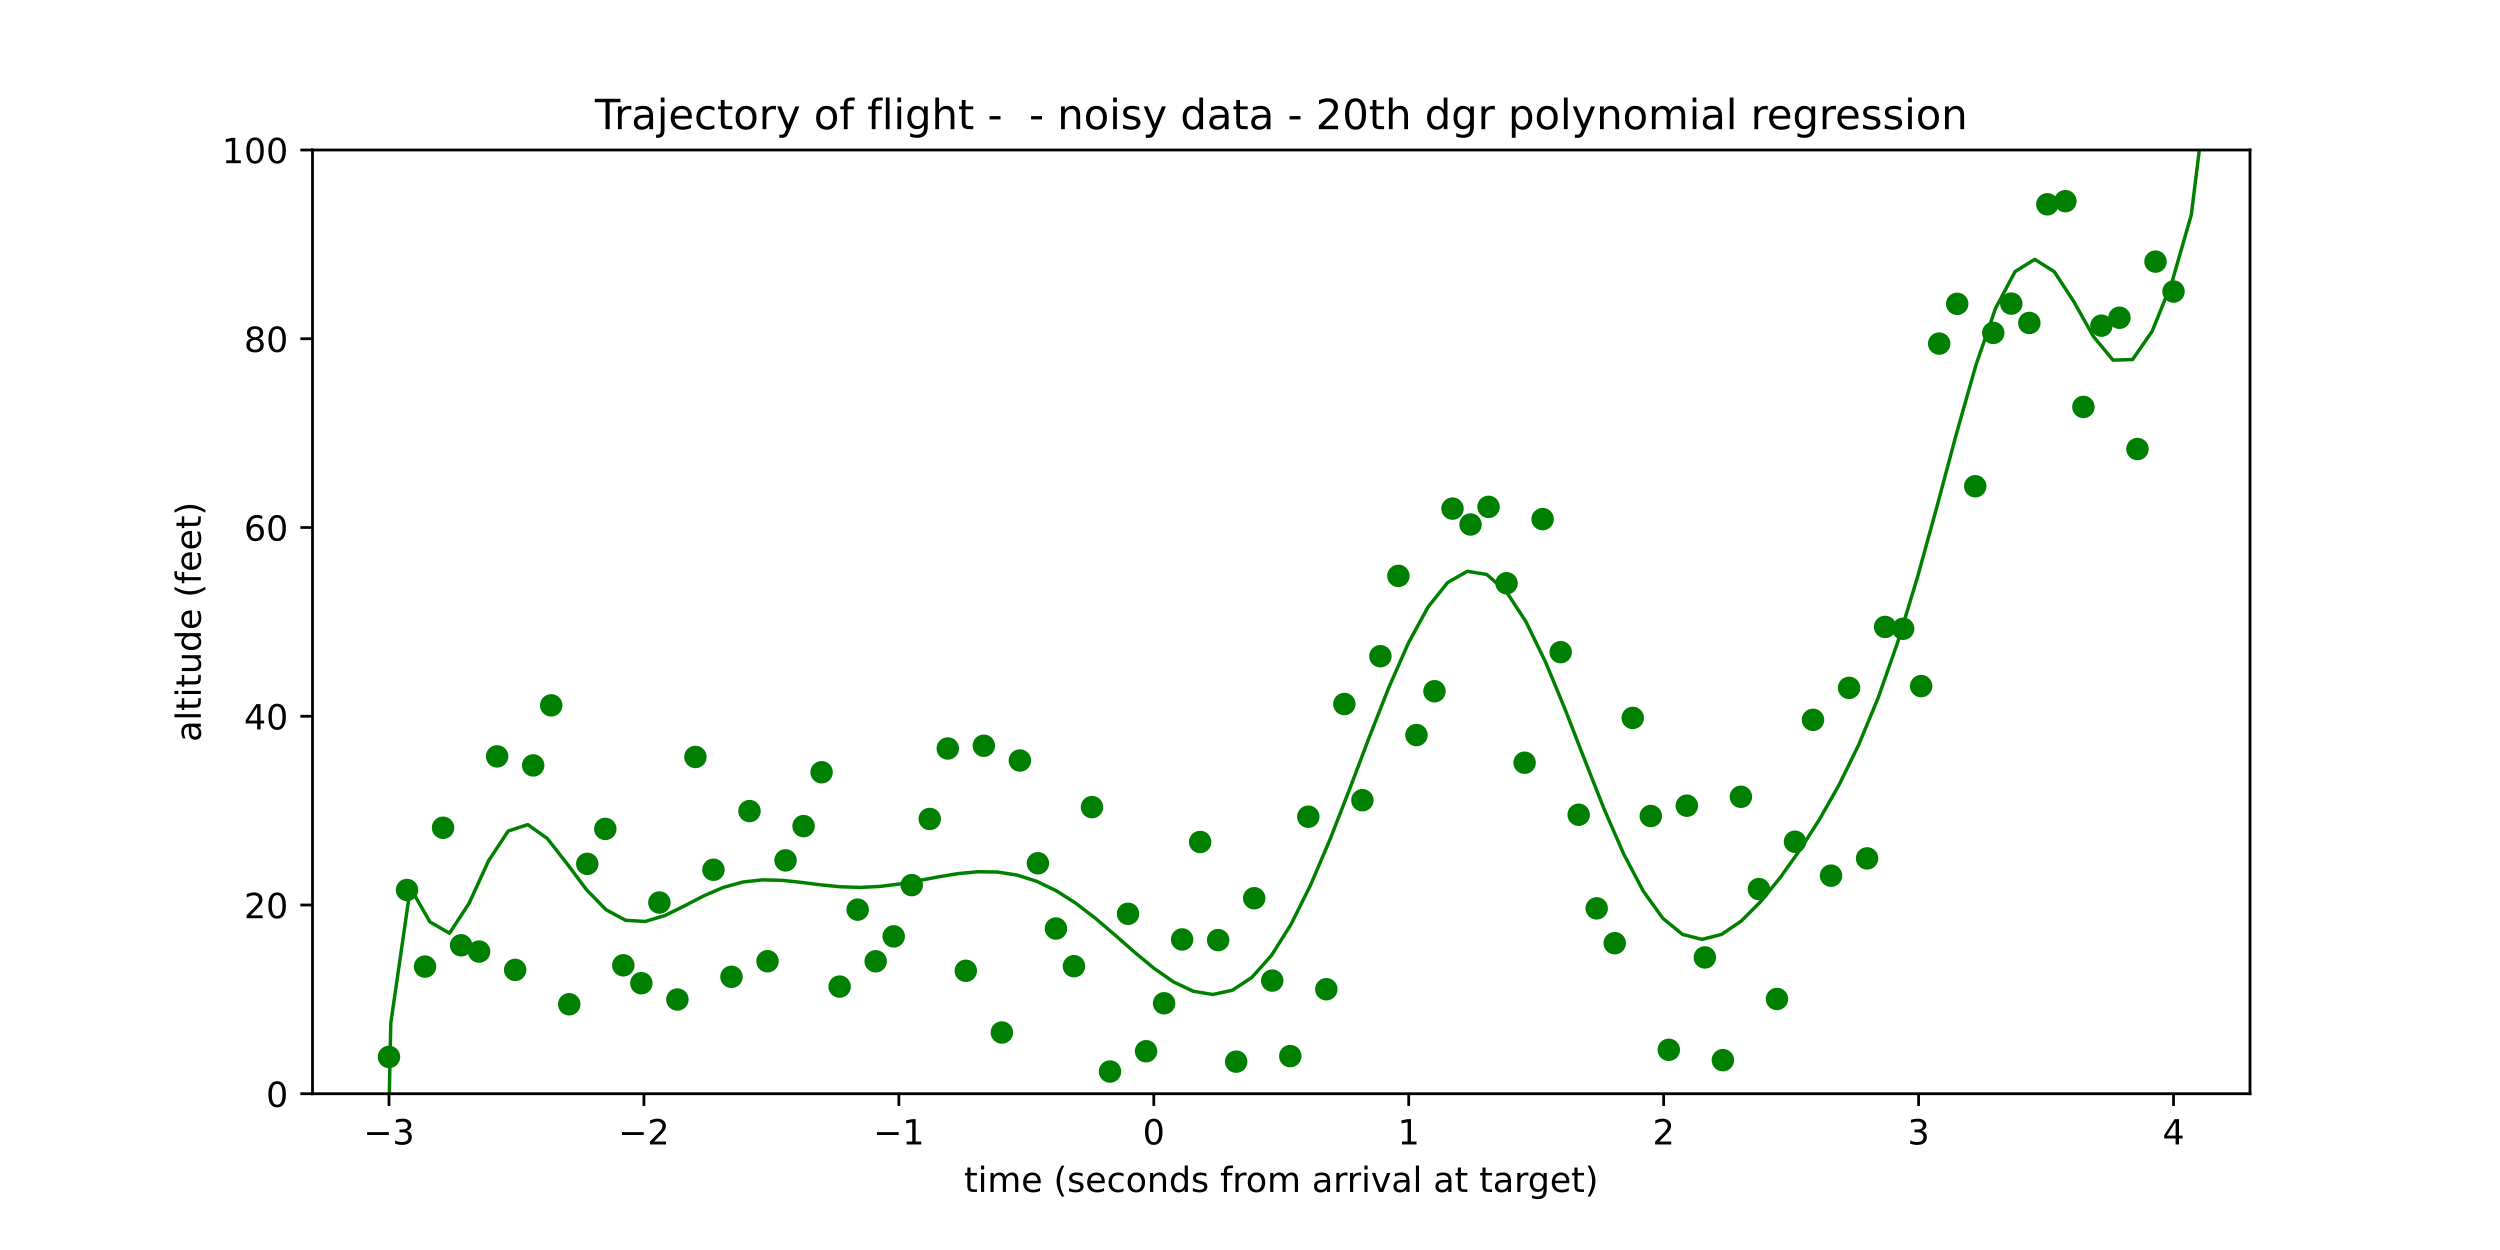 <?xml version="1.0" encoding="utf-8" standalone="no"?>
<!DOCTYPE svg PUBLIC "-//W3C//DTD SVG 1.1//EN"
  "http://www.w3.org/Graphics/SVG/1.1/DTD/svg11.dtd">
<!-- Created with matplotlib (https://matplotlib.org/) -->
<svg height="360pt" version="1.1" viewBox="0 0 720 360" width="720pt" xmlns="http://www.w3.org/2000/svg" xmlns:xlink="http://www.w3.org/1999/xlink">
 <defs>
  <style type="text/css">
*{stroke-linecap:butt;stroke-linejoin:round;}
  </style>
 </defs>
 <g id="figure_1">
  <g id="patch_1">
   <path d="M 0 360 
L 720 360 
L 720 0 
L 0 0 
z
" style="fill:#ffffff;"/>
  </g>
  <g id="axes_1">
   <g id="patch_2">
    <path d="M 90 315 
L 648 315 
L 648 43.2 
L 90 43.2 
z
" style="fill:#ffffff;"/>
   </g>
   <g id="PathCollection_1">
    <defs>
     <path d="M 0 2.739 
C 0.726 2.739 1.423 2.45 1.936 1.936 
C 2.45 1.423 2.739 0.726 2.739 0 
C 2.739 -0.726 2.45 -1.423 1.936 -1.936 
C 1.423 -2.45 0.726 -2.739 0 -2.739 
C -0.726 -2.739 -1.423 -2.45 -1.936 -1.936 
C -2.45 -1.423 -2.739 -0.726 -2.739 0 
C -2.739 0.726 -2.45 1.423 -1.936 1.936 
C -1.423 2.45 -0.726 2.739 0 2.739 
z
" id="m6d41b54aa6" style="stroke:#008000;"/>
    </defs>
    <g clip-path="url(#p3a5bd723e7)">
     <use style="fill:#008000;stroke:#008000;" x="112.026" xlink:href="#m6d41b54aa6" y="304.394"/>
     <use style="fill:#008000;stroke:#008000;" x="117.218" xlink:href="#m6d41b54aa6" y="256.321"/>
     <use style="fill:#008000;stroke:#008000;" x="122.409" xlink:href="#m6d41b54aa6" y="278.375"/>
     <use style="fill:#008000;stroke:#008000;" x="127.6" xlink:href="#m6d41b54aa6" y="238.399"/>
     <use style="fill:#008000;stroke:#008000;" x="132.792" xlink:href="#m6d41b54aa6" y="272.246"/>
     <use style="fill:#008000;stroke:#008000;" x="137.983" xlink:href="#m6d41b54aa6" y="274.049"/>
     <use style="fill:#008000;stroke:#008000;" x="143.175" xlink:href="#m6d41b54aa6" y="217.836"/>
     <use style="fill:#008000;stroke:#008000;" x="148.366" xlink:href="#m6d41b54aa6" y="279.328"/>
     <use style="fill:#008000;stroke:#008000;" x="153.557" xlink:href="#m6d41b54aa6" y="220.44"/>
     <use style="fill:#008000;stroke:#008000;" x="158.749" xlink:href="#m6d41b54aa6" y="203.138"/>
     <use style="fill:#008000;stroke:#008000;" x="163.94" xlink:href="#m6d41b54aa6" y="289.223"/>
     <use style="fill:#008000;stroke:#008000;" x="169.132" xlink:href="#m6d41b54aa6" y="248.791"/>
     <use style="fill:#008000;stroke:#008000;" x="174.323" xlink:href="#m6d41b54aa6" y="238.724"/>
     <use style="fill:#008000;stroke:#008000;" x="179.514" xlink:href="#m6d41b54aa6" y="278.013"/>
     <use style="fill:#008000;stroke:#008000;" x="184.706" xlink:href="#m6d41b54aa6" y="283.161"/>
     <use style="fill:#008000;stroke:#008000;" x="189.897" xlink:href="#m6d41b54aa6" y="259.924"/>
     <use style="fill:#008000;stroke:#008000;" x="195.089" xlink:href="#m6d41b54aa6" y="287.858"/>
     <use style="fill:#008000;stroke:#008000;" x="200.28" xlink:href="#m6d41b54aa6" y="218"/>
     <use style="fill:#008000;stroke:#008000;" x="205.471" xlink:href="#m6d41b54aa6" y="250.491"/>
     <use style="fill:#008000;stroke:#008000;" x="210.663" xlink:href="#m6d41b54aa6" y="281.323"/>
     <use style="fill:#008000;stroke:#008000;" x="215.854" xlink:href="#m6d41b54aa6" y="233.59"/>
     <use style="fill:#008000;stroke:#008000;" x="221.045" xlink:href="#m6d41b54aa6" y="276.836"/>
     <use style="fill:#008000;stroke:#008000;" x="226.237" xlink:href="#m6d41b54aa6" y="247.785"/>
     <use style="fill:#008000;stroke:#008000;" x="231.428" xlink:href="#m6d41b54aa6" y="237.92"/>
     <use style="fill:#008000;stroke:#008000;" x="236.62" xlink:href="#m6d41b54aa6" y="222.405"/>
     <use style="fill:#008000;stroke:#008000;" x="241.811" xlink:href="#m6d41b54aa6" y="284.137"/>
     <use style="fill:#008000;stroke:#008000;" x="247.002" xlink:href="#m6d41b54aa6" y="261.98"/>
     <use style="fill:#008000;stroke:#008000;" x="252.194" xlink:href="#m6d41b54aa6" y="276.852"/>
     <use style="fill:#008000;stroke:#008000;" x="257.385" xlink:href="#m6d41b54aa6" y="269.681"/>
     <use style="fill:#008000;stroke:#008000;" x="262.577" xlink:href="#m6d41b54aa6" y="254.917"/>
     <use style="fill:#008000;stroke:#008000;" x="267.768" xlink:href="#m6d41b54aa6" y="235.867"/>
     <use style="fill:#008000;stroke:#008000;" x="272.959" xlink:href="#m6d41b54aa6" y="215.564"/>
     <use style="fill:#008000;stroke:#008000;" x="278.151" xlink:href="#m6d41b54aa6" y="279.59"/>
     <use style="fill:#008000;stroke:#008000;" x="283.342" xlink:href="#m6d41b54aa6" y="214.774"/>
     <use style="fill:#008000;stroke:#008000;" x="288.533" xlink:href="#m6d41b54aa6" y="297.36"/>
     <use style="fill:#008000;stroke:#008000;" x="293.725" xlink:href="#m6d41b54aa6" y="219.029"/>
     <use style="fill:#008000;stroke:#008000;" x="298.916" xlink:href="#m6d41b54aa6" y="248.623"/>
     <use style="fill:#008000;stroke:#008000;" x="304.108" xlink:href="#m6d41b54aa6" y="267.426"/>
     <use style="fill:#008000;stroke:#008000;" x="309.299" xlink:href="#m6d41b54aa6" y="278.262"/>
     <use style="fill:#008000;stroke:#008000;" x="314.49" xlink:href="#m6d41b54aa6" y="232.445"/>
     <use style="fill:#008000;stroke:#008000;" x="319.682" xlink:href="#m6d41b54aa6" y="308.602"/>
     <use style="fill:#008000;stroke:#008000;" x="324.873" xlink:href="#m6d41b54aa6" y="263.172"/>
     <use style="fill:#008000;stroke:#008000;" x="330.065" xlink:href="#m6d41b54aa6" y="302.758"/>
     <use style="fill:#008000;stroke:#008000;" x="335.256" xlink:href="#m6d41b54aa6" y="288.947"/>
     <use style="fill:#008000;stroke:#008000;" x="340.447" xlink:href="#m6d41b54aa6" y="270.561"/>
     <use style="fill:#008000;stroke:#008000;" x="345.639" xlink:href="#m6d41b54aa6" y="242.5"/>
     <use style="fill:#008000;stroke:#008000;" x="350.83" xlink:href="#m6d41b54aa6" y="270.755"/>
     <use style="fill:#008000;stroke:#008000;" x="356.022" xlink:href="#m6d41b54aa6" y="305.756"/>
     <use style="fill:#008000;stroke:#008000;" x="361.213" xlink:href="#m6d41b54aa6" y="258.689"/>
     <use style="fill:#008000;stroke:#008000;" x="366.404" xlink:href="#m6d41b54aa6" y="282.411"/>
     <use style="fill:#008000;stroke:#008000;" x="371.596" xlink:href="#m6d41b54aa6" y="304.159"/>
     <use style="fill:#008000;stroke:#008000;" x="376.787" xlink:href="#m6d41b54aa6" y="235.211"/>
     <use style="fill:#008000;stroke:#008000;" x="381.978" xlink:href="#m6d41b54aa6" y="284.902"/>
     <use style="fill:#008000;stroke:#008000;" x="387.17" xlink:href="#m6d41b54aa6" y="202.759"/>
     <use style="fill:#008000;stroke:#008000;" x="392.361" xlink:href="#m6d41b54aa6" y="230.463"/>
     <use style="fill:#008000;stroke:#008000;" x="397.553" xlink:href="#m6d41b54aa6" y="188.989"/>
     <use style="fill:#008000;stroke:#008000;" x="402.744" xlink:href="#m6d41b54aa6" y="165.857"/>
     <use style="fill:#008000;stroke:#008000;" x="407.935" xlink:href="#m6d41b54aa6" y="211.693"/>
     <use style="fill:#008000;stroke:#008000;" x="413.127" xlink:href="#m6d41b54aa6" y="199.076"/>
     <use style="fill:#008000;stroke:#008000;" x="418.318" xlink:href="#m6d41b54aa6" y="146.479"/>
     <use style="fill:#008000;stroke:#008000;" x="423.51" xlink:href="#m6d41b54aa6" y="151.061"/>
     <use style="fill:#008000;stroke:#008000;" x="428.701" xlink:href="#m6d41b54aa6" y="145.97"/>
     <use style="fill:#008000;stroke:#008000;" x="433.892" xlink:href="#m6d41b54aa6" y="167.973"/>
     <use style="fill:#008000;stroke:#008000;" x="439.084" xlink:href="#m6d41b54aa6" y="219.662"/>
     <use style="fill:#008000;stroke:#008000;" x="444.275" xlink:href="#m6d41b54aa6" y="149.505"/>
     <use style="fill:#008000;stroke:#008000;" x="449.467" xlink:href="#m6d41b54aa6" y="187.818"/>
     <use style="fill:#008000;stroke:#008000;" x="454.658" xlink:href="#m6d41b54aa6" y="234.643"/>
     <use style="fill:#008000;stroke:#008000;" x="459.849" xlink:href="#m6d41b54aa6" y="261.608"/>
     <use style="fill:#008000;stroke:#008000;" x="465.041" xlink:href="#m6d41b54aa6" y="271.634"/>
     <use style="fill:#008000;stroke:#008000;" x="470.232" xlink:href="#m6d41b54aa6" y="206.755"/>
     <use style="fill:#008000;stroke:#008000;" x="475.423" xlink:href="#m6d41b54aa6" y="235.013"/>
     <use style="fill:#008000;stroke:#008000;" x="480.615" xlink:href="#m6d41b54aa6" y="302.346"/>
     <use style="fill:#008000;stroke:#008000;" x="485.806" xlink:href="#m6d41b54aa6" y="232.039"/>
     <use style="fill:#008000;stroke:#008000;" x="490.998" xlink:href="#m6d41b54aa6" y="275.737"/>
     <use style="fill:#008000;stroke:#008000;" x="496.189" xlink:href="#m6d41b54aa6" y="305.323"/>
     <use style="fill:#008000;stroke:#008000;" x="501.38" xlink:href="#m6d41b54aa6" y="229.477"/>
     <use style="fill:#008000;stroke:#008000;" x="506.572" xlink:href="#m6d41b54aa6" y="256.055"/>
     <use style="fill:#008000;stroke:#008000;" x="511.763" xlink:href="#m6d41b54aa6" y="287.707"/>
     <use style="fill:#008000;stroke:#008000;" x="516.955" xlink:href="#m6d41b54aa6" y="242.418"/>
     <use style="fill:#008000;stroke:#008000;" x="522.146" xlink:href="#m6d41b54aa6" y="207.32"/>
     <use style="fill:#008000;stroke:#008000;" x="527.337" xlink:href="#m6d41b54aa6" y="252.187"/>
     <use style="fill:#008000;stroke:#008000;" x="532.529" xlink:href="#m6d41b54aa6" y="198.107"/>
     <use style="fill:#008000;stroke:#008000;" x="537.72" xlink:href="#m6d41b54aa6" y="247.218"/>
     <use style="fill:#008000;stroke:#008000;" x="542.911" xlink:href="#m6d41b54aa6" y="180.561"/>
     <use style="fill:#008000;stroke:#008000;" x="548.103" xlink:href="#m6d41b54aa6" y="181.084"/>
     <use style="fill:#008000;stroke:#008000;" x="553.294" xlink:href="#m6d41b54aa6" y="197.591"/>
     <use style="fill:#008000;stroke:#008000;" x="558.486" xlink:href="#m6d41b54aa6" y="98.957"/>
     <use style="fill:#008000;stroke:#008000;" x="563.677" xlink:href="#m6d41b54aa6" y="87.504"/>
     <use style="fill:#008000;stroke:#008000;" x="568.868" xlink:href="#m6d41b54aa6" y="140.042"/>
     <use style="fill:#008000;stroke:#008000;" x="574.06" xlink:href="#m6d41b54aa6" y="95.876"/>
     <use style="fill:#008000;stroke:#008000;" x="579.251" xlink:href="#m6d41b54aa6" y="87.438"/>
     <use style="fill:#008000;stroke:#008000;" x="584.443" xlink:href="#m6d41b54aa6" y="93.015"/>
     <use style="fill:#008000;stroke:#008000;" x="589.634" xlink:href="#m6d41b54aa6" y="58.841"/>
     <use style="fill:#008000;stroke:#008000;" x="594.825" xlink:href="#m6d41b54aa6" y="57.938"/>
     <use style="fill:#008000;stroke:#008000;" x="600.017" xlink:href="#m6d41b54aa6" y="117.193"/>
     <use style="fill:#008000;stroke:#008000;" x="605.208" xlink:href="#m6d41b54aa6" y="93.789"/>
     <use style="fill:#008000;stroke:#008000;" x="610.4" xlink:href="#m6d41b54aa6" y="91.509"/>
     <use style="fill:#008000;stroke:#008000;" x="615.591" xlink:href="#m6d41b54aa6" y="129.318"/>
     <use style="fill:#008000;stroke:#008000;" x="620.782" xlink:href="#m6d41b54aa6" y="75.344"/>
     <use style="fill:#008000;stroke:#008000;" x="625.974" xlink:href="#m6d41b54aa6" y="83.962"/>
    </g>
   </g>
   <g id="matplotlib.axis_1">
    <g id="xtick_1">
     <g id="line2d_1">
      <defs>
       <path d="M 0 0 
L 0 3.5 
" id="mf96ae16f1e" style="stroke:#000000;stroke-width:0.8;"/>
      </defs>
      <g>
       <use style="stroke:#000000;stroke-width:0.8;" x="112.026" xlink:href="#mf96ae16f1e" y="315"/>
      </g>
     </g>
     <g id="text_1">
      <!-- −3 -->
      <defs>
       <path d="M 10.594 35.5 
L 73.188 35.5 
L 73.188 27.203 
L 10.594 27.203 
z
" id="DejaVuSans-8722"/>
       <path d="M 40.578 39.312 
Q 47.656 37.797 51.625 33 
Q 55.609 28.219 55.609 21.188 
Q 55.609 10.406 48.188 4.484 
Q 40.766 -1.422 27.094 -1.422 
Q 22.516 -1.422 17.656 -0.516 
Q 12.797 0.391 7.625 2.203 
L 7.625 11.719 
Q 11.719 9.328 16.594 8.109 
Q 21.484 6.891 26.812 6.891 
Q 36.078 6.891 40.938 10.547 
Q 45.797 14.203 45.797 21.188 
Q 45.797 27.641 41.281 31.266 
Q 36.766 34.906 28.719 34.906 
L 20.219 34.906 
L 20.219 43.016 
L 29.109 43.016 
Q 36.375 43.016 40.234 45.922 
Q 44.094 48.828 44.094 54.297 
Q 44.094 59.906 40.109 62.906 
Q 36.141 65.922 28.719 65.922 
Q 24.656 65.922 20.016 65.031 
Q 15.375 64.156 9.812 62.312 
L 9.812 71.094 
Q 15.438 72.656 20.344 73.438 
Q 25.25 74.219 29.594 74.219 
Q 40.828 74.219 47.359 69.109 
Q 53.906 64.016 53.906 55.328 
Q 53.906 49.266 50.438 45.094 
Q 46.969 40.922 40.578 39.312 
z
" id="DejaVuSans-51"/>
      </defs>
      <g transform="translate(104.655 329.598)scale(0.1 -0.1)">
       <use xlink:href="#DejaVuSans-8722"/>
       <use x="83.789" xlink:href="#DejaVuSans-51"/>
      </g>
     </g>
    </g>
    <g id="xtick_2">
     <g id="line2d_2">
      <g>
       <use style="stroke:#000000;stroke-width:0.8;" x="185.447" xlink:href="#mf96ae16f1e" y="315"/>
      </g>
     </g>
     <g id="text_2">
      <!-- −2 -->
      <defs>
       <path d="M 19.188 8.297 
L 53.609 8.297 
L 53.609 0 
L 7.328 0 
L 7.328 8.297 
Q 12.938 14.109 22.625 23.891 
Q 32.328 33.688 34.812 36.531 
Q 39.547 41.844 41.422 45.531 
Q 43.312 49.219 43.312 52.781 
Q 43.312 58.594 39.234 62.25 
Q 35.156 65.922 28.609 65.922 
Q 23.969 65.922 18.812 64.312 
Q 13.672 62.703 7.812 59.422 
L 7.812 69.391 
Q 13.766 71.781 18.938 73 
Q 24.125 74.219 28.422 74.219 
Q 39.75 74.219 46.484 68.547 
Q 53.219 62.891 53.219 53.422 
Q 53.219 48.922 51.531 44.891 
Q 49.859 40.875 45.406 35.406 
Q 44.188 33.984 37.641 27.219 
Q 31.109 20.453 19.188 8.297 
z
" id="DejaVuSans-50"/>
      </defs>
      <g transform="translate(178.076 329.598)scale(0.1 -0.1)">
       <use xlink:href="#DejaVuSans-8722"/>
       <use x="83.789" xlink:href="#DejaVuSans-50"/>
      </g>
     </g>
    </g>
    <g id="xtick_3">
     <g id="line2d_3">
      <g>
       <use style="stroke:#000000;stroke-width:0.8;" x="258.868" xlink:href="#mf96ae16f1e" y="315"/>
      </g>
     </g>
     <g id="text_3">
      <!-- −1 -->
      <defs>
       <path d="M 12.406 8.297 
L 28.516 8.297 
L 28.516 63.922 
L 10.984 60.406 
L 10.984 69.391 
L 28.422 72.906 
L 38.281 72.906 
L 38.281 8.297 
L 54.391 8.297 
L 54.391 0 
L 12.406 0 
z
" id="DejaVuSans-49"/>
      </defs>
      <g transform="translate(251.497 329.598)scale(0.1 -0.1)">
       <use xlink:href="#DejaVuSans-8722"/>
       <use x="83.789" xlink:href="#DejaVuSans-49"/>
      </g>
     </g>
    </g>
    <g id="xtick_4">
     <g id="line2d_4">
      <g>
       <use style="stroke:#000000;stroke-width:0.8;" x="332.289" xlink:href="#mf96ae16f1e" y="315"/>
      </g>
     </g>
     <g id="text_4">
      <!-- 0 -->
      <defs>
       <path d="M 31.781 66.406 
Q 24.172 66.406 20.328 58.906 
Q 16.5 51.422 16.5 36.375 
Q 16.5 21.391 20.328 13.891 
Q 24.172 6.391 31.781 6.391 
Q 39.453 6.391 43.281 13.891 
Q 47.125 21.391 47.125 36.375 
Q 47.125 51.422 43.281 58.906 
Q 39.453 66.406 31.781 66.406 
z
M 31.781 74.219 
Q 44.047 74.219 50.516 64.516 
Q 56.984 54.828 56.984 36.375 
Q 56.984 17.969 50.516 8.266 
Q 44.047 -1.422 31.781 -1.422 
Q 19.531 -1.422 13.062 8.266 
Q 6.594 17.969 6.594 36.375 
Q 6.594 54.828 13.062 64.516 
Q 19.531 74.219 31.781 74.219 
z
" id="DejaVuSans-48"/>
      </defs>
      <g transform="translate(329.108 329.598)scale(0.1 -0.1)">
       <use xlink:href="#DejaVuSans-48"/>
      </g>
     </g>
    </g>
    <g id="xtick_5">
     <g id="line2d_5">
      <g>
       <use style="stroke:#000000;stroke-width:0.8;" x="405.711" xlink:href="#mf96ae16f1e" y="315"/>
      </g>
     </g>
     <g id="text_5">
      <!-- 1 -->
      <g transform="translate(402.529 329.598)scale(0.1 -0.1)">
       <use xlink:href="#DejaVuSans-49"/>
      </g>
     </g>
    </g>
    <g id="xtick_6">
     <g id="line2d_6">
      <g>
       <use style="stroke:#000000;stroke-width:0.8;" x="479.132" xlink:href="#mf96ae16f1e" y="315"/>
      </g>
     </g>
     <g id="text_6">
      <!-- 2 -->
      <g transform="translate(475.95 329.598)scale(0.1 -0.1)">
       <use xlink:href="#DejaVuSans-50"/>
      </g>
     </g>
    </g>
    <g id="xtick_7">
     <g id="line2d_7">
      <g>
       <use style="stroke:#000000;stroke-width:0.8;" x="552.553" xlink:href="#mf96ae16f1e" y="315"/>
      </g>
     </g>
     <g id="text_7">
      <!-- 3 -->
      <g transform="translate(549.371 329.598)scale(0.1 -0.1)">
       <use xlink:href="#DejaVuSans-51"/>
      </g>
     </g>
    </g>
    <g id="xtick_8">
     <g id="line2d_8">
      <g>
       <use style="stroke:#000000;stroke-width:0.8;" x="625.974" xlink:href="#mf96ae16f1e" y="315"/>
      </g>
     </g>
     <g id="text_8">
      <!-- 4 -->
      <defs>
       <path d="M 37.797 64.312 
L 12.891 25.391 
L 37.797 25.391 
z
M 35.203 72.906 
L 47.609 72.906 
L 47.609 25.391 
L 58.016 25.391 
L 58.016 17.188 
L 47.609 17.188 
L 47.609 0 
L 37.797 0 
L 37.797 17.188 
L 4.891 17.188 
L 4.891 26.703 
z
" id="DejaVuSans-52"/>
      </defs>
      <g transform="translate(622.792 329.598)scale(0.1 -0.1)">
       <use xlink:href="#DejaVuSans-52"/>
      </g>
     </g>
    </g>
    <g id="text_9">
     <!-- time (seconds from arrival at target) -->
     <defs>
      <path d="M 18.312 70.219 
L 18.312 54.688 
L 36.812 54.688 
L 36.812 47.703 
L 18.312 47.703 
L 18.312 18.016 
Q 18.312 11.328 20.141 9.422 
Q 21.969 7.516 27.594 7.516 
L 36.812 7.516 
L 36.812 0 
L 27.594 0 
Q 17.188 0 13.234 3.875 
Q 9.281 7.766 9.281 18.016 
L 9.281 47.703 
L 2.688 47.703 
L 2.688 54.688 
L 9.281 54.688 
L 9.281 70.219 
z
" id="DejaVuSans-116"/>
      <path d="M 9.422 54.688 
L 18.406 54.688 
L 18.406 0 
L 9.422 0 
z
M 9.422 75.984 
L 18.406 75.984 
L 18.406 64.594 
L 9.422 64.594 
z
" id="DejaVuSans-105"/>
      <path d="M 52 44.188 
Q 55.375 50.25 60.062 53.125 
Q 64.75 56 71.094 56 
Q 79.641 56 84.281 50.016 
Q 88.922 44.047 88.922 33.016 
L 88.922 0 
L 79.891 0 
L 79.891 32.719 
Q 79.891 40.578 77.094 44.375 
Q 74.312 48.188 68.609 48.188 
Q 61.625 48.188 57.562 43.547 
Q 53.516 38.922 53.516 30.906 
L 53.516 0 
L 44.484 0 
L 44.484 32.719 
Q 44.484 40.625 41.703 44.406 
Q 38.922 48.188 33.109 48.188 
Q 26.219 48.188 22.156 43.531 
Q 18.109 38.875 18.109 30.906 
L 18.109 0 
L 9.078 0 
L 9.078 54.688 
L 18.109 54.688 
L 18.109 46.188 
Q 21.188 51.219 25.484 53.609 
Q 29.781 56 35.688 56 
Q 41.656 56 45.828 52.969 
Q 50 49.953 52 44.188 
z
" id="DejaVuSans-109"/>
      <path d="M 56.203 29.594 
L 56.203 25.203 
L 14.891 25.203 
Q 15.484 15.922 20.484 11.062 
Q 25.484 6.203 34.422 6.203 
Q 39.594 6.203 44.453 7.469 
Q 49.312 8.734 54.109 11.281 
L 54.109 2.781 
Q 49.266 0.734 44.188 -0.344 
Q 39.109 -1.422 33.891 -1.422 
Q 20.797 -1.422 13.156 6.188 
Q 5.516 13.812 5.516 26.812 
Q 5.516 40.234 12.766 48.109 
Q 20.016 56 32.328 56 
Q 43.359 56 49.781 48.891 
Q 56.203 41.797 56.203 29.594 
z
M 47.219 32.234 
Q 47.125 39.594 43.094 43.984 
Q 39.062 48.391 32.422 48.391 
Q 24.906 48.391 20.391 44.141 
Q 15.875 39.891 15.188 32.172 
z
" id="DejaVuSans-101"/>
      <path id="DejaVuSans-32"/>
      <path d="M 31 75.875 
Q 24.469 64.656 21.281 53.656 
Q 18.109 42.672 18.109 31.391 
Q 18.109 20.125 21.312 9.062 
Q 24.516 -2 31 -13.188 
L 23.188 -13.188 
Q 15.875 -1.703 12.234 9.375 
Q 8.594 20.453 8.594 31.391 
Q 8.594 42.281 12.203 53.312 
Q 15.828 64.359 23.188 75.875 
z
" id="DejaVuSans-40"/>
      <path d="M 44.281 53.078 
L 44.281 44.578 
Q 40.484 46.531 36.375 47.5 
Q 32.281 48.484 27.875 48.484 
Q 21.188 48.484 17.844 46.438 
Q 14.5 44.391 14.5 40.281 
Q 14.5 37.156 16.891 35.375 
Q 19.281 33.594 26.516 31.984 
L 29.594 31.297 
Q 39.156 29.25 43.188 25.516 
Q 47.219 21.781 47.219 15.094 
Q 47.219 7.469 41.188 3.016 
Q 35.156 -1.422 24.609 -1.422 
Q 20.219 -1.422 15.453 -0.562 
Q 10.688 0.297 5.422 2 
L 5.422 11.281 
Q 10.406 8.688 15.234 7.391 
Q 20.062 6.109 24.812 6.109 
Q 31.156 6.109 34.562 8.281 
Q 37.984 10.453 37.984 14.406 
Q 37.984 18.062 35.516 20.016 
Q 33.062 21.969 24.703 23.781 
L 21.578 24.516 
Q 13.234 26.266 9.516 29.906 
Q 5.812 33.547 5.812 39.891 
Q 5.812 47.609 11.281 51.797 
Q 16.75 56 26.812 56 
Q 31.781 56 36.172 55.266 
Q 40.578 54.547 44.281 53.078 
z
" id="DejaVuSans-115"/>
      <path d="M 48.781 52.594 
L 48.781 44.188 
Q 44.969 46.297 41.141 47.344 
Q 37.312 48.391 33.406 48.391 
Q 24.656 48.391 19.812 42.844 
Q 14.984 37.312 14.984 27.297 
Q 14.984 17.281 19.812 11.734 
Q 24.656 6.203 33.406 6.203 
Q 37.312 6.203 41.141 7.25 
Q 44.969 8.297 48.781 10.406 
L 48.781 2.094 
Q 45.016 0.344 40.984 -0.531 
Q 36.969 -1.422 32.422 -1.422 
Q 20.062 -1.422 12.781 6.344 
Q 5.516 14.109 5.516 27.297 
Q 5.516 40.672 12.859 48.328 
Q 20.219 56 33.016 56 
Q 37.156 56 41.109 55.141 
Q 45.062 54.297 48.781 52.594 
z
" id="DejaVuSans-99"/>
      <path d="M 30.609 48.391 
Q 23.391 48.391 19.188 42.75 
Q 14.984 37.109 14.984 27.297 
Q 14.984 17.484 19.156 11.844 
Q 23.344 6.203 30.609 6.203 
Q 37.797 6.203 41.984 11.859 
Q 46.188 17.531 46.188 27.297 
Q 46.188 37.016 41.984 42.703 
Q 37.797 48.391 30.609 48.391 
z
M 30.609 56 
Q 42.328 56 49.016 48.375 
Q 55.719 40.766 55.719 27.297 
Q 55.719 13.875 49.016 6.219 
Q 42.328 -1.422 30.609 -1.422 
Q 18.844 -1.422 12.172 6.219 
Q 5.516 13.875 5.516 27.297 
Q 5.516 40.766 12.172 48.375 
Q 18.844 56 30.609 56 
z
" id="DejaVuSans-111"/>
      <path d="M 54.891 33.016 
L 54.891 0 
L 45.906 0 
L 45.906 32.719 
Q 45.906 40.484 42.875 44.328 
Q 39.844 48.188 33.797 48.188 
Q 26.516 48.188 22.312 43.547 
Q 18.109 38.922 18.109 30.906 
L 18.109 0 
L 9.078 0 
L 9.078 54.688 
L 18.109 54.688 
L 18.109 46.188 
Q 21.344 51.125 25.703 53.562 
Q 30.078 56 35.797 56 
Q 45.219 56 50.047 50.172 
Q 54.891 44.344 54.891 33.016 
z
" id="DejaVuSans-110"/>
      <path d="M 45.406 46.391 
L 45.406 75.984 
L 54.391 75.984 
L 54.391 0 
L 45.406 0 
L 45.406 8.203 
Q 42.578 3.328 38.25 0.953 
Q 33.938 -1.422 27.875 -1.422 
Q 17.969 -1.422 11.734 6.484 
Q 5.516 14.406 5.516 27.297 
Q 5.516 40.188 11.734 48.094 
Q 17.969 56 27.875 56 
Q 33.938 56 38.25 53.625 
Q 42.578 51.266 45.406 46.391 
z
M 14.797 27.297 
Q 14.797 17.391 18.875 11.75 
Q 22.953 6.109 30.078 6.109 
Q 37.203 6.109 41.297 11.75 
Q 45.406 17.391 45.406 27.297 
Q 45.406 37.203 41.297 42.844 
Q 37.203 48.484 30.078 48.484 
Q 22.953 48.484 18.875 42.844 
Q 14.797 37.203 14.797 27.297 
z
" id="DejaVuSans-100"/>
      <path d="M 37.109 75.984 
L 37.109 68.5 
L 28.516 68.5 
Q 23.688 68.5 21.797 66.547 
Q 19.922 64.594 19.922 59.516 
L 19.922 54.688 
L 34.719 54.688 
L 34.719 47.703 
L 19.922 47.703 
L 19.922 0 
L 10.891 0 
L 10.891 47.703 
L 2.297 47.703 
L 2.297 54.688 
L 10.891 54.688 
L 10.891 58.5 
Q 10.891 67.625 15.141 71.797 
Q 19.391 75.984 28.609 75.984 
z
" id="DejaVuSans-102"/>
      <path d="M 41.109 46.297 
Q 39.594 47.172 37.812 47.578 
Q 36.031 48 33.891 48 
Q 26.266 48 22.188 43.047 
Q 18.109 38.094 18.109 28.812 
L 18.109 0 
L 9.078 0 
L 9.078 54.688 
L 18.109 54.688 
L 18.109 46.188 
Q 20.953 51.172 25.484 53.578 
Q 30.031 56 36.531 56 
Q 37.453 56 38.578 55.875 
Q 39.703 55.766 41.062 55.516 
z
" id="DejaVuSans-114"/>
      <path d="M 34.281 27.484 
Q 23.391 27.484 19.188 25 
Q 14.984 22.516 14.984 16.5 
Q 14.984 11.719 18.141 8.906 
Q 21.297 6.109 26.703 6.109 
Q 34.188 6.109 38.703 11.406 
Q 43.219 16.703 43.219 25.484 
L 43.219 27.484 
z
M 52.203 31.203 
L 52.203 0 
L 43.219 0 
L 43.219 8.297 
Q 40.141 3.328 35.547 0.953 
Q 30.953 -1.422 24.312 -1.422 
Q 15.922 -1.422 10.953 3.297 
Q 6 8.016 6 15.922 
Q 6 25.141 12.172 29.828 
Q 18.359 34.516 30.609 34.516 
L 43.219 34.516 
L 43.219 35.406 
Q 43.219 41.609 39.141 45 
Q 35.062 48.391 27.688 48.391 
Q 23 48.391 18.547 47.266 
Q 14.109 46.141 10.016 43.891 
L 10.016 52.203 
Q 14.938 54.109 19.578 55.047 
Q 24.219 56 28.609 56 
Q 40.484 56 46.344 49.844 
Q 52.203 43.703 52.203 31.203 
z
" id="DejaVuSans-97"/>
      <path d="M 2.984 54.688 
L 12.5 54.688 
L 29.594 8.797 
L 46.688 54.688 
L 56.203 54.688 
L 35.688 0 
L 23.484 0 
z
" id="DejaVuSans-118"/>
      <path d="M 9.422 75.984 
L 18.406 75.984 
L 18.406 0 
L 9.422 0 
z
" id="DejaVuSans-108"/>
      <path d="M 45.406 27.984 
Q 45.406 37.75 41.375 43.109 
Q 37.359 48.484 30.078 48.484 
Q 22.859 48.484 18.828 43.109 
Q 14.797 37.75 14.797 27.984 
Q 14.797 18.266 18.828 12.891 
Q 22.859 7.516 30.078 7.516 
Q 37.359 7.516 41.375 12.891 
Q 45.406 18.266 45.406 27.984 
z
M 54.391 6.781 
Q 54.391 -7.172 48.188 -13.984 
Q 42 -20.797 29.203 -20.797 
Q 24.469 -20.797 20.266 -20.094 
Q 16.062 -19.391 12.109 -17.922 
L 12.109 -9.188 
Q 16.062 -11.328 19.922 -12.344 
Q 23.781 -13.375 27.781 -13.375 
Q 36.625 -13.375 41.016 -8.766 
Q 45.406 -4.156 45.406 5.172 
L 45.406 9.625 
Q 42.625 4.781 38.281 2.391 
Q 33.938 0 27.875 0 
Q 17.828 0 11.672 7.656 
Q 5.516 15.328 5.516 27.984 
Q 5.516 40.672 11.672 48.328 
Q 17.828 56 27.875 56 
Q 33.938 56 38.281 53.609 
Q 42.625 51.219 45.406 46.391 
L 45.406 54.688 
L 54.391 54.688 
z
" id="DejaVuSans-103"/>
      <path d="M 8.016 75.875 
L 15.828 75.875 
Q 23.141 64.359 26.781 53.312 
Q 30.422 42.281 30.422 31.391 
Q 30.422 20.453 26.781 9.375 
Q 23.141 -1.703 15.828 -13.188 
L 8.016 -13.188 
Q 14.5 -2 17.703 9.062 
Q 20.906 20.125 20.906 31.391 
Q 20.906 42.672 17.703 53.656 
Q 14.5 64.656 8.016 75.875 
z
" id="DejaVuSans-41"/>
     </defs>
     <g transform="translate(277.67 343.277)scale(0.1 -0.1)">
      <use xlink:href="#DejaVuSans-116"/>
      <use x="39.209" xlink:href="#DejaVuSans-105"/>
      <use x="66.992" xlink:href="#DejaVuSans-109"/>
      <use x="164.404" xlink:href="#DejaVuSans-101"/>
      <use x="225.928" xlink:href="#DejaVuSans-32"/>
      <use x="257.715" xlink:href="#DejaVuSans-40"/>
      <use x="296.729" xlink:href="#DejaVuSans-115"/>
      <use x="348.828" xlink:href="#DejaVuSans-101"/>
      <use x="410.352" xlink:href="#DejaVuSans-99"/>
      <use x="465.332" xlink:href="#DejaVuSans-111"/>
      <use x="526.514" xlink:href="#DejaVuSans-110"/>
      <use x="589.893" xlink:href="#DejaVuSans-100"/>
      <use x="653.369" xlink:href="#DejaVuSans-115"/>
      <use x="705.469" xlink:href="#DejaVuSans-32"/>
      <use x="737.256" xlink:href="#DejaVuSans-102"/>
      <use x="772.461" xlink:href="#DejaVuSans-114"/>
      <use x="811.324" xlink:href="#DejaVuSans-111"/>
      <use x="872.506" xlink:href="#DejaVuSans-109"/>
      <use x="969.918" xlink:href="#DejaVuSans-32"/>
      <use x="1001.705" xlink:href="#DejaVuSans-97"/>
      <use x="1062.984" xlink:href="#DejaVuSans-114"/>
      <use x="1102.348" xlink:href="#DejaVuSans-114"/>
      <use x="1143.461" xlink:href="#DejaVuSans-105"/>
      <use x="1171.244" xlink:href="#DejaVuSans-118"/>
      <use x="1230.424" xlink:href="#DejaVuSans-97"/>
      <use x="1291.703" xlink:href="#DejaVuSans-108"/>
      <use x="1319.486" xlink:href="#DejaVuSans-32"/>
      <use x="1351.273" xlink:href="#DejaVuSans-97"/>
      <use x="1412.553" xlink:href="#DejaVuSans-116"/>
      <use x="1451.762" xlink:href="#DejaVuSans-32"/>
      <use x="1483.549" xlink:href="#DejaVuSans-116"/>
      <use x="1522.758" xlink:href="#DejaVuSans-97"/>
      <use x="1584.037" xlink:href="#DejaVuSans-114"/>
      <use x="1623.4" xlink:href="#DejaVuSans-103"/>
      <use x="1686.877" xlink:href="#DejaVuSans-101"/>
      <use x="1748.4" xlink:href="#DejaVuSans-116"/>
      <use x="1787.609" xlink:href="#DejaVuSans-41"/>
     </g>
    </g>
   </g>
   <g id="matplotlib.axis_2">
    <g id="ytick_1">
     <g id="line2d_9">
      <defs>
       <path d="M 0 0 
L -3.5 0 
" id="mb583231c07" style="stroke:#000000;stroke-width:0.8;"/>
      </defs>
      <g>
       <use style="stroke:#000000;stroke-width:0.8;" x="90" xlink:href="#mb583231c07" y="315"/>
      </g>
     </g>
     <g id="text_10">
      <!-- 0 -->
      <g transform="translate(76.638 318.799)scale(0.1 -0.1)">
       <use xlink:href="#DejaVuSans-48"/>
      </g>
     </g>
    </g>
    <g id="ytick_2">
     <g id="line2d_10">
      <g>
       <use style="stroke:#000000;stroke-width:0.8;" x="90" xlink:href="#mb583231c07" y="260.64"/>
      </g>
     </g>
     <g id="text_11">
      <!-- 20 -->
      <g transform="translate(70.275 264.439)scale(0.1 -0.1)">
       <use xlink:href="#DejaVuSans-50"/>
       <use x="63.623" xlink:href="#DejaVuSans-48"/>
      </g>
     </g>
    </g>
    <g id="ytick_3">
     <g id="line2d_11">
      <g>
       <use style="stroke:#000000;stroke-width:0.8;" x="90" xlink:href="#mb583231c07" y="206.28"/>
      </g>
     </g>
     <g id="text_12">
      <!-- 40 -->
      <g transform="translate(70.275 210.079)scale(0.1 -0.1)">
       <use xlink:href="#DejaVuSans-52"/>
       <use x="63.623" xlink:href="#DejaVuSans-48"/>
      </g>
     </g>
    </g>
    <g id="ytick_4">
     <g id="line2d_12">
      <g>
       <use style="stroke:#000000;stroke-width:0.8;" x="90" xlink:href="#mb583231c07" y="151.92"/>
      </g>
     </g>
     <g id="text_13">
      <!-- 60 -->
      <defs>
       <path d="M 33.016 40.375 
Q 26.375 40.375 22.484 35.828 
Q 18.609 31.297 18.609 23.391 
Q 18.609 15.531 22.484 10.953 
Q 26.375 6.391 33.016 6.391 
Q 39.656 6.391 43.531 10.953 
Q 47.406 15.531 47.406 23.391 
Q 47.406 31.297 43.531 35.828 
Q 39.656 40.375 33.016 40.375 
z
M 52.594 71.297 
L 52.594 62.312 
Q 48.875 64.062 45.094 64.984 
Q 41.312 65.922 37.594 65.922 
Q 27.828 65.922 22.672 59.328 
Q 17.531 52.734 16.797 39.406 
Q 19.672 43.656 24.016 45.922 
Q 28.375 48.188 33.594 48.188 
Q 44.578 48.188 50.953 41.516 
Q 57.328 34.859 57.328 23.391 
Q 57.328 12.156 50.688 5.359 
Q 44.047 -1.422 33.016 -1.422 
Q 20.359 -1.422 13.672 8.266 
Q 6.984 17.969 6.984 36.375 
Q 6.984 53.656 15.188 63.938 
Q 23.391 74.219 37.203 74.219 
Q 40.922 74.219 44.703 73.484 
Q 48.484 72.75 52.594 71.297 
z
" id="DejaVuSans-54"/>
      </defs>
      <g transform="translate(70.275 155.719)scale(0.1 -0.1)">
       <use xlink:href="#DejaVuSans-54"/>
       <use x="63.623" xlink:href="#DejaVuSans-48"/>
      </g>
     </g>
    </g>
    <g id="ytick_5">
     <g id="line2d_13">
      <g>
       <use style="stroke:#000000;stroke-width:0.8;" x="90" xlink:href="#mb583231c07" y="97.56"/>
      </g>
     </g>
     <g id="text_14">
      <!-- 80 -->
      <defs>
       <path d="M 31.781 34.625 
Q 24.75 34.625 20.719 30.859 
Q 16.703 27.094 16.703 20.516 
Q 16.703 13.922 20.719 10.156 
Q 24.75 6.391 31.781 6.391 
Q 38.812 6.391 42.859 10.172 
Q 46.922 13.969 46.922 20.516 
Q 46.922 27.094 42.891 30.859 
Q 38.875 34.625 31.781 34.625 
z
M 21.922 38.812 
Q 15.578 40.375 12.031 44.719 
Q 8.5 49.078 8.5 55.328 
Q 8.5 64.062 14.719 69.141 
Q 20.953 74.219 31.781 74.219 
Q 42.672 74.219 48.875 69.141 
Q 55.078 64.062 55.078 55.328 
Q 55.078 49.078 51.531 44.719 
Q 48 40.375 41.703 38.812 
Q 48.828 37.156 52.797 32.312 
Q 56.781 27.484 56.781 20.516 
Q 56.781 9.906 50.312 4.234 
Q 43.844 -1.422 31.781 -1.422 
Q 19.734 -1.422 13.25 4.234 
Q 6.781 9.906 6.781 20.516 
Q 6.781 27.484 10.781 32.312 
Q 14.797 37.156 21.922 38.812 
z
M 18.312 54.391 
Q 18.312 48.734 21.844 45.562 
Q 25.391 42.391 31.781 42.391 
Q 38.141 42.391 41.719 45.562 
Q 45.312 48.734 45.312 54.391 
Q 45.312 60.062 41.719 63.234 
Q 38.141 66.406 31.781 66.406 
Q 25.391 66.406 21.844 63.234 
Q 18.312 60.062 18.312 54.391 
z
" id="DejaVuSans-56"/>
      </defs>
      <g transform="translate(70.275 101.359)scale(0.1 -0.1)">
       <use xlink:href="#DejaVuSans-56"/>
       <use x="63.623" xlink:href="#DejaVuSans-48"/>
      </g>
     </g>
    </g>
    <g id="ytick_6">
     <g id="line2d_14">
      <g>
       <use style="stroke:#000000;stroke-width:0.8;" x="90" xlink:href="#mb583231c07" y="43.2"/>
      </g>
     </g>
     <g id="text_15">
      <!-- 100 -->
      <g transform="translate(63.913 46.999)scale(0.1 -0.1)">
       <use xlink:href="#DejaVuSans-49"/>
       <use x="63.623" xlink:href="#DejaVuSans-48"/>
       <use x="127.246" xlink:href="#DejaVuSans-48"/>
      </g>
     </g>
    </g>
    <g id="text_16">
     <!-- altitude (feet) -->
     <defs>
      <path d="M 8.5 21.578 
L 8.5 54.688 
L 17.484 54.688 
L 17.484 21.922 
Q 17.484 14.156 20.5 10.266 
Q 23.531 6.391 29.594 6.391 
Q 36.859 6.391 41.078 11.031 
Q 45.312 15.672 45.312 23.688 
L 45.312 54.688 
L 54.297 54.688 
L 54.297 0 
L 45.312 0 
L 45.312 8.406 
Q 42.047 3.422 37.719 1 
Q 33.406 -1.422 27.688 -1.422 
Q 18.266 -1.422 13.375 4.438 
Q 8.5 10.297 8.5 21.578 
z
M 31.109 56 
z
" id="DejaVuSans-117"/>
     </defs>
     <g transform="translate(57.833 213.646)rotate(-90)scale(0.1 -0.1)">
      <use xlink:href="#DejaVuSans-97"/>
      <use x="61.279" xlink:href="#DejaVuSans-108"/>
      <use x="89.062" xlink:href="#DejaVuSans-116"/>
      <use x="128.271" xlink:href="#DejaVuSans-105"/>
      <use x="156.055" xlink:href="#DejaVuSans-116"/>
      <use x="195.264" xlink:href="#DejaVuSans-117"/>
      <use x="258.643" xlink:href="#DejaVuSans-100"/>
      <use x="322.119" xlink:href="#DejaVuSans-101"/>
      <use x="383.643" xlink:href="#DejaVuSans-32"/>
      <use x="415.43" xlink:href="#DejaVuSans-40"/>
      <use x="454.443" xlink:href="#DejaVuSans-102"/>
      <use x="489.648" xlink:href="#DejaVuSans-101"/>
      <use x="551.172" xlink:href="#DejaVuSans-101"/>
      <use x="612.695" xlink:href="#DejaVuSans-116"/>
      <use x="651.904" xlink:href="#DejaVuSans-41"/>
     </g>
    </g>
   </g>
   <g id="line2d_15">
    <path clip-path="url(#p3a5bd723e7)" d="M 111.167 361 
L 112.545 294.682 
L 118.182 255.685 
L 123.818 265.512 
L 129.455 268.778 
L 135.091 260.152 
L 140.727 247.866 
L 146.364 239.335 
L 152 237.488 
L 157.636 241.504 
L 163.273 248.709 
L 168.909 256.238 
L 174.545 262.008 
L 180.182 265.05 
L 185.818 265.385 
L 191.455 263.69 
L 197.091 260.917 
L 202.727 257.981 
L 208.364 255.559 
L 214 254.012 
L 219.636 253.397 
L 225.273 253.541 
L 230.909 254.142 
L 236.545 254.86 
L 242.182 255.402 
L 247.818 255.571 
L 253.455 255.286 
L 259.091 254.582 
L 264.727 253.59 
L 270.364 252.513 
L 276 251.588 
L 281.636 251.058 
L 287.273 251.145 
L 292.909 252.024 
L 298.545 253.807 
L 304.182 256.526 
L 309.818 260.126 
L 315.455 264.455 
L 321.091 269.264 
L 326.727 274.213 
L 332.364 278.885 
L 338 282.806 
L 343.636 285.477 
L 349.273 286.414 
L 354.909 285.191 
L 360.545 281.492 
L 366.182 275.153 
L 371.818 266.199 
L 377.455 254.872 
L 383.091 241.635 
L 388.727 227.158 
L 394.364 212.279 
L 400 197.949 
L 405.636 185.155 
L 411.273 174.832 
L 416.909 167.773 
L 422.545 164.548 
L 428.182 165.438 
L 433.818 170.391 
L 439.455 179.018 
L 445.091 190.617 
L 450.727 204.236 
L 456.364 218.764 
L 462 233.041 
L 467.636 245.978 
L 473.273 256.67 
L 478.909 264.482 
L 484.545 269.101 
L 490.182 270.541 
L 495.818 269.102 
L 501.455 265.28 
L 507.091 259.646 
L 512.727 252.711 
L 518.364 244.806 
L 524 235.996 
L 529.636 226.063 
L 535.273 214.567 
L 540.909 200.99 
L 546.545 184.947 
L 552.182 166.422 
L 557.818 145.982 
L 563.455 124.892 
L 569.091 105.06 
L 574.727 88.77 
L 580.364 78.188 
L 586 74.7 
L 591.636 78.25 
L 597.273 86.896 
L 602.909 96.919 
L 608.545 103.721 
L 614.182 103.543 
L 619.818 95.409 
L 625.455 81.486 
L 631.091 61.886 
L 636.727 16.374 
L 637.353 -1 
" style="fill:none;stroke:#008000;stroke-linecap:square;"/>
   </g>
   <g id="patch_3">
    <path d="M 90 315 
L 90 43.2 
" style="fill:none;stroke:#000000;stroke-linecap:square;stroke-linejoin:miter;stroke-width:0.8;"/>
   </g>
   <g id="patch_4">
    <path d="M 648 315 
L 648 43.2 
" style="fill:none;stroke:#000000;stroke-linecap:square;stroke-linejoin:miter;stroke-width:0.8;"/>
   </g>
   <g id="patch_5">
    <path d="M 90 315 
L 648 315 
" style="fill:none;stroke:#000000;stroke-linecap:square;stroke-linejoin:miter;stroke-width:0.8;"/>
   </g>
   <g id="patch_6">
    <path d="M 90 43.2 
L 648 43.2 
" style="fill:none;stroke:#000000;stroke-linecap:square;stroke-linejoin:miter;stroke-width:0.8;"/>
   </g>
   <g id="text_17">
    <!-- Trajectory of flight -  - noisy data - 20th dgr polynomial regression -->
    <defs>
     <path d="M -0.297 72.906 
L 61.375 72.906 
L 61.375 64.594 
L 35.5 64.594 
L 35.5 0 
L 25.594 0 
L 25.594 64.594 
L -0.297 64.594 
z
" id="DejaVuSans-84"/>
     <path d="M 9.422 54.688 
L 18.406 54.688 
L 18.406 -0.984 
Q 18.406 -11.422 14.422 -16.109 
Q 10.453 -20.797 1.609 -20.797 
L -1.812 -20.797 
L -1.812 -13.188 
L 0.594 -13.188 
Q 5.719 -13.188 7.562 -10.812 
Q 9.422 -8.453 9.422 -0.984 
z
M 9.422 75.984 
L 18.406 75.984 
L 18.406 64.594 
L 9.422 64.594 
z
" id="DejaVuSans-106"/>
     <path d="M 32.172 -5.078 
Q 28.375 -14.844 24.75 -17.812 
Q 21.141 -20.797 15.094 -20.797 
L 7.906 -20.797 
L 7.906 -13.281 
L 13.188 -13.281 
Q 16.891 -13.281 18.938 -11.516 
Q 21 -9.766 23.484 -3.219 
L 25.094 0.875 
L 2.984 54.688 
L 12.5 54.688 
L 29.594 11.922 
L 46.688 54.688 
L 56.203 54.688 
z
" id="DejaVuSans-121"/>
     <path d="M 54.891 33.016 
L 54.891 0 
L 45.906 0 
L 45.906 32.719 
Q 45.906 40.484 42.875 44.328 
Q 39.844 48.188 33.797 48.188 
Q 26.516 48.188 22.312 43.547 
Q 18.109 38.922 18.109 30.906 
L 18.109 0 
L 9.078 0 
L 9.078 75.984 
L 18.109 75.984 
L 18.109 46.188 
Q 21.344 51.125 25.703 53.562 
Q 30.078 56 35.797 56 
Q 45.219 56 50.047 50.172 
Q 54.891 44.344 54.891 33.016 
z
" id="DejaVuSans-104"/>
     <path d="M 4.891 31.391 
L 31.203 31.391 
L 31.203 23.391 
L 4.891 23.391 
z
" id="DejaVuSans-45"/>
     <path d="M 18.109 8.203 
L 18.109 -20.797 
L 9.078 -20.797 
L 9.078 54.688 
L 18.109 54.688 
L 18.109 46.391 
Q 20.953 51.266 25.266 53.625 
Q 29.594 56 35.594 56 
Q 45.562 56 51.781 48.094 
Q 58.016 40.188 58.016 27.297 
Q 58.016 14.406 51.781 6.484 
Q 45.562 -1.422 35.594 -1.422 
Q 29.594 -1.422 25.266 0.953 
Q 20.953 3.328 18.109 8.203 
z
M 48.688 27.297 
Q 48.688 37.203 44.609 42.844 
Q 40.531 48.484 33.406 48.484 
Q 26.266 48.484 22.188 42.844 
Q 18.109 37.203 18.109 27.297 
Q 18.109 17.391 22.188 11.75 
Q 26.266 6.109 33.406 6.109 
Q 40.531 6.109 44.609 11.75 
Q 48.688 17.391 48.688 27.297 
z
" id="DejaVuSans-112"/>
    </defs>
    <g transform="translate(171.326 37.2)scale(0.12 -0.12)">
     <use xlink:href="#DejaVuSans-84"/>
     <use x="46.334" xlink:href="#DejaVuSans-114"/>
     <use x="87.447" xlink:href="#DejaVuSans-97"/>
     <use x="148.727" xlink:href="#DejaVuSans-106"/>
     <use x="176.51" xlink:href="#DejaVuSans-101"/>
     <use x="238.033" xlink:href="#DejaVuSans-99"/>
     <use x="293.014" xlink:href="#DejaVuSans-116"/>
     <use x="332.223" xlink:href="#DejaVuSans-111"/>
     <use x="393.404" xlink:href="#DejaVuSans-114"/>
     <use x="434.518" xlink:href="#DejaVuSans-121"/>
     <use x="493.697" xlink:href="#DejaVuSans-32"/>
     <use x="525.484" xlink:href="#DejaVuSans-111"/>
     <use x="586.666" xlink:href="#DejaVuSans-102"/>
     <use x="621.871" xlink:href="#DejaVuSans-32"/>
     <use x="653.658" xlink:href="#DejaVuSans-102"/>
     <use x="688.863" xlink:href="#DejaVuSans-108"/>
     <use x="716.646" xlink:href="#DejaVuSans-105"/>
     <use x="744.43" xlink:href="#DejaVuSans-103"/>
     <use x="807.906" xlink:href="#DejaVuSans-104"/>
     <use x="871.285" xlink:href="#DejaVuSans-116"/>
     <use x="910.494" xlink:href="#DejaVuSans-32"/>
     <use x="942.281" xlink:href="#DejaVuSans-45"/>
     <use x="978.365" xlink:href="#DejaVuSans-32"/>
     <use x="1010.152" xlink:href="#DejaVuSans-32"/>
     <use x="1041.939" xlink:href="#DejaVuSans-45"/>
     <use x="1078.023" xlink:href="#DejaVuSans-32"/>
     <use x="1109.811" xlink:href="#DejaVuSans-110"/>
     <use x="1173.189" xlink:href="#DejaVuSans-111"/>
     <use x="1234.371" xlink:href="#DejaVuSans-105"/>
     <use x="1262.154" xlink:href="#DejaVuSans-115"/>
     <use x="1314.254" xlink:href="#DejaVuSans-121"/>
     <use x="1373.434" xlink:href="#DejaVuSans-32"/>
     <use x="1405.221" xlink:href="#DejaVuSans-100"/>
     <use x="1468.697" xlink:href="#DejaVuSans-97"/>
     <use x="1529.977" xlink:href="#DejaVuSans-116"/>
     <use x="1569.186" xlink:href="#DejaVuSans-97"/>
     <use x="1630.465" xlink:href="#DejaVuSans-32"/>
     <use x="1662.252" xlink:href="#DejaVuSans-45"/>
     <use x="1698.336" xlink:href="#DejaVuSans-32"/>
     <use x="1730.123" xlink:href="#DejaVuSans-50"/>
     <use x="1793.746" xlink:href="#DejaVuSans-48"/>
     <use x="1857.369" xlink:href="#DejaVuSans-116"/>
     <use x="1896.578" xlink:href="#DejaVuSans-104"/>
     <use x="1959.957" xlink:href="#DejaVuSans-32"/>
     <use x="1991.744" xlink:href="#DejaVuSans-100"/>
     <use x="2055.221" xlink:href="#DejaVuSans-103"/>
     <use x="2118.697" xlink:href="#DejaVuSans-114"/>
     <use x="2159.811" xlink:href="#DejaVuSans-32"/>
     <use x="2191.598" xlink:href="#DejaVuSans-112"/>
     <use x="2255.074" xlink:href="#DejaVuSans-111"/>
     <use x="2316.256" xlink:href="#DejaVuSans-108"/>
     <use x="2344.039" xlink:href="#DejaVuSans-121"/>
     <use x="2403.219" xlink:href="#DejaVuSans-110"/>
     <use x="2466.598" xlink:href="#DejaVuSans-111"/>
     <use x="2527.779" xlink:href="#DejaVuSans-109"/>
     <use x="2625.191" xlink:href="#DejaVuSans-105"/>
     <use x="2652.975" xlink:href="#DejaVuSans-97"/>
     <use x="2714.254" xlink:href="#DejaVuSans-108"/>
     <use x="2742.037" xlink:href="#DejaVuSans-32"/>
     <use x="2773.824" xlink:href="#DejaVuSans-114"/>
     <use x="2812.688" xlink:href="#DejaVuSans-101"/>
     <use x="2874.211" xlink:href="#DejaVuSans-103"/>
     <use x="2937.688" xlink:href="#DejaVuSans-114"/>
     <use x="2976.551" xlink:href="#DejaVuSans-101"/>
     <use x="3038.074" xlink:href="#DejaVuSans-115"/>
     <use x="3090.174" xlink:href="#DejaVuSans-115"/>
     <use x="3142.273" xlink:href="#DejaVuSans-105"/>
     <use x="3170.057" xlink:href="#DejaVuSans-111"/>
     <use x="3231.238" xlink:href="#DejaVuSans-110"/>
    </g>
   </g>
  </g>
 </g>
 <defs>
  <clipPath id="p3a5bd723e7">
   <rect height="271.8" width="558" x="90" y="43.2"/>
  </clipPath>
 </defs>
</svg>
